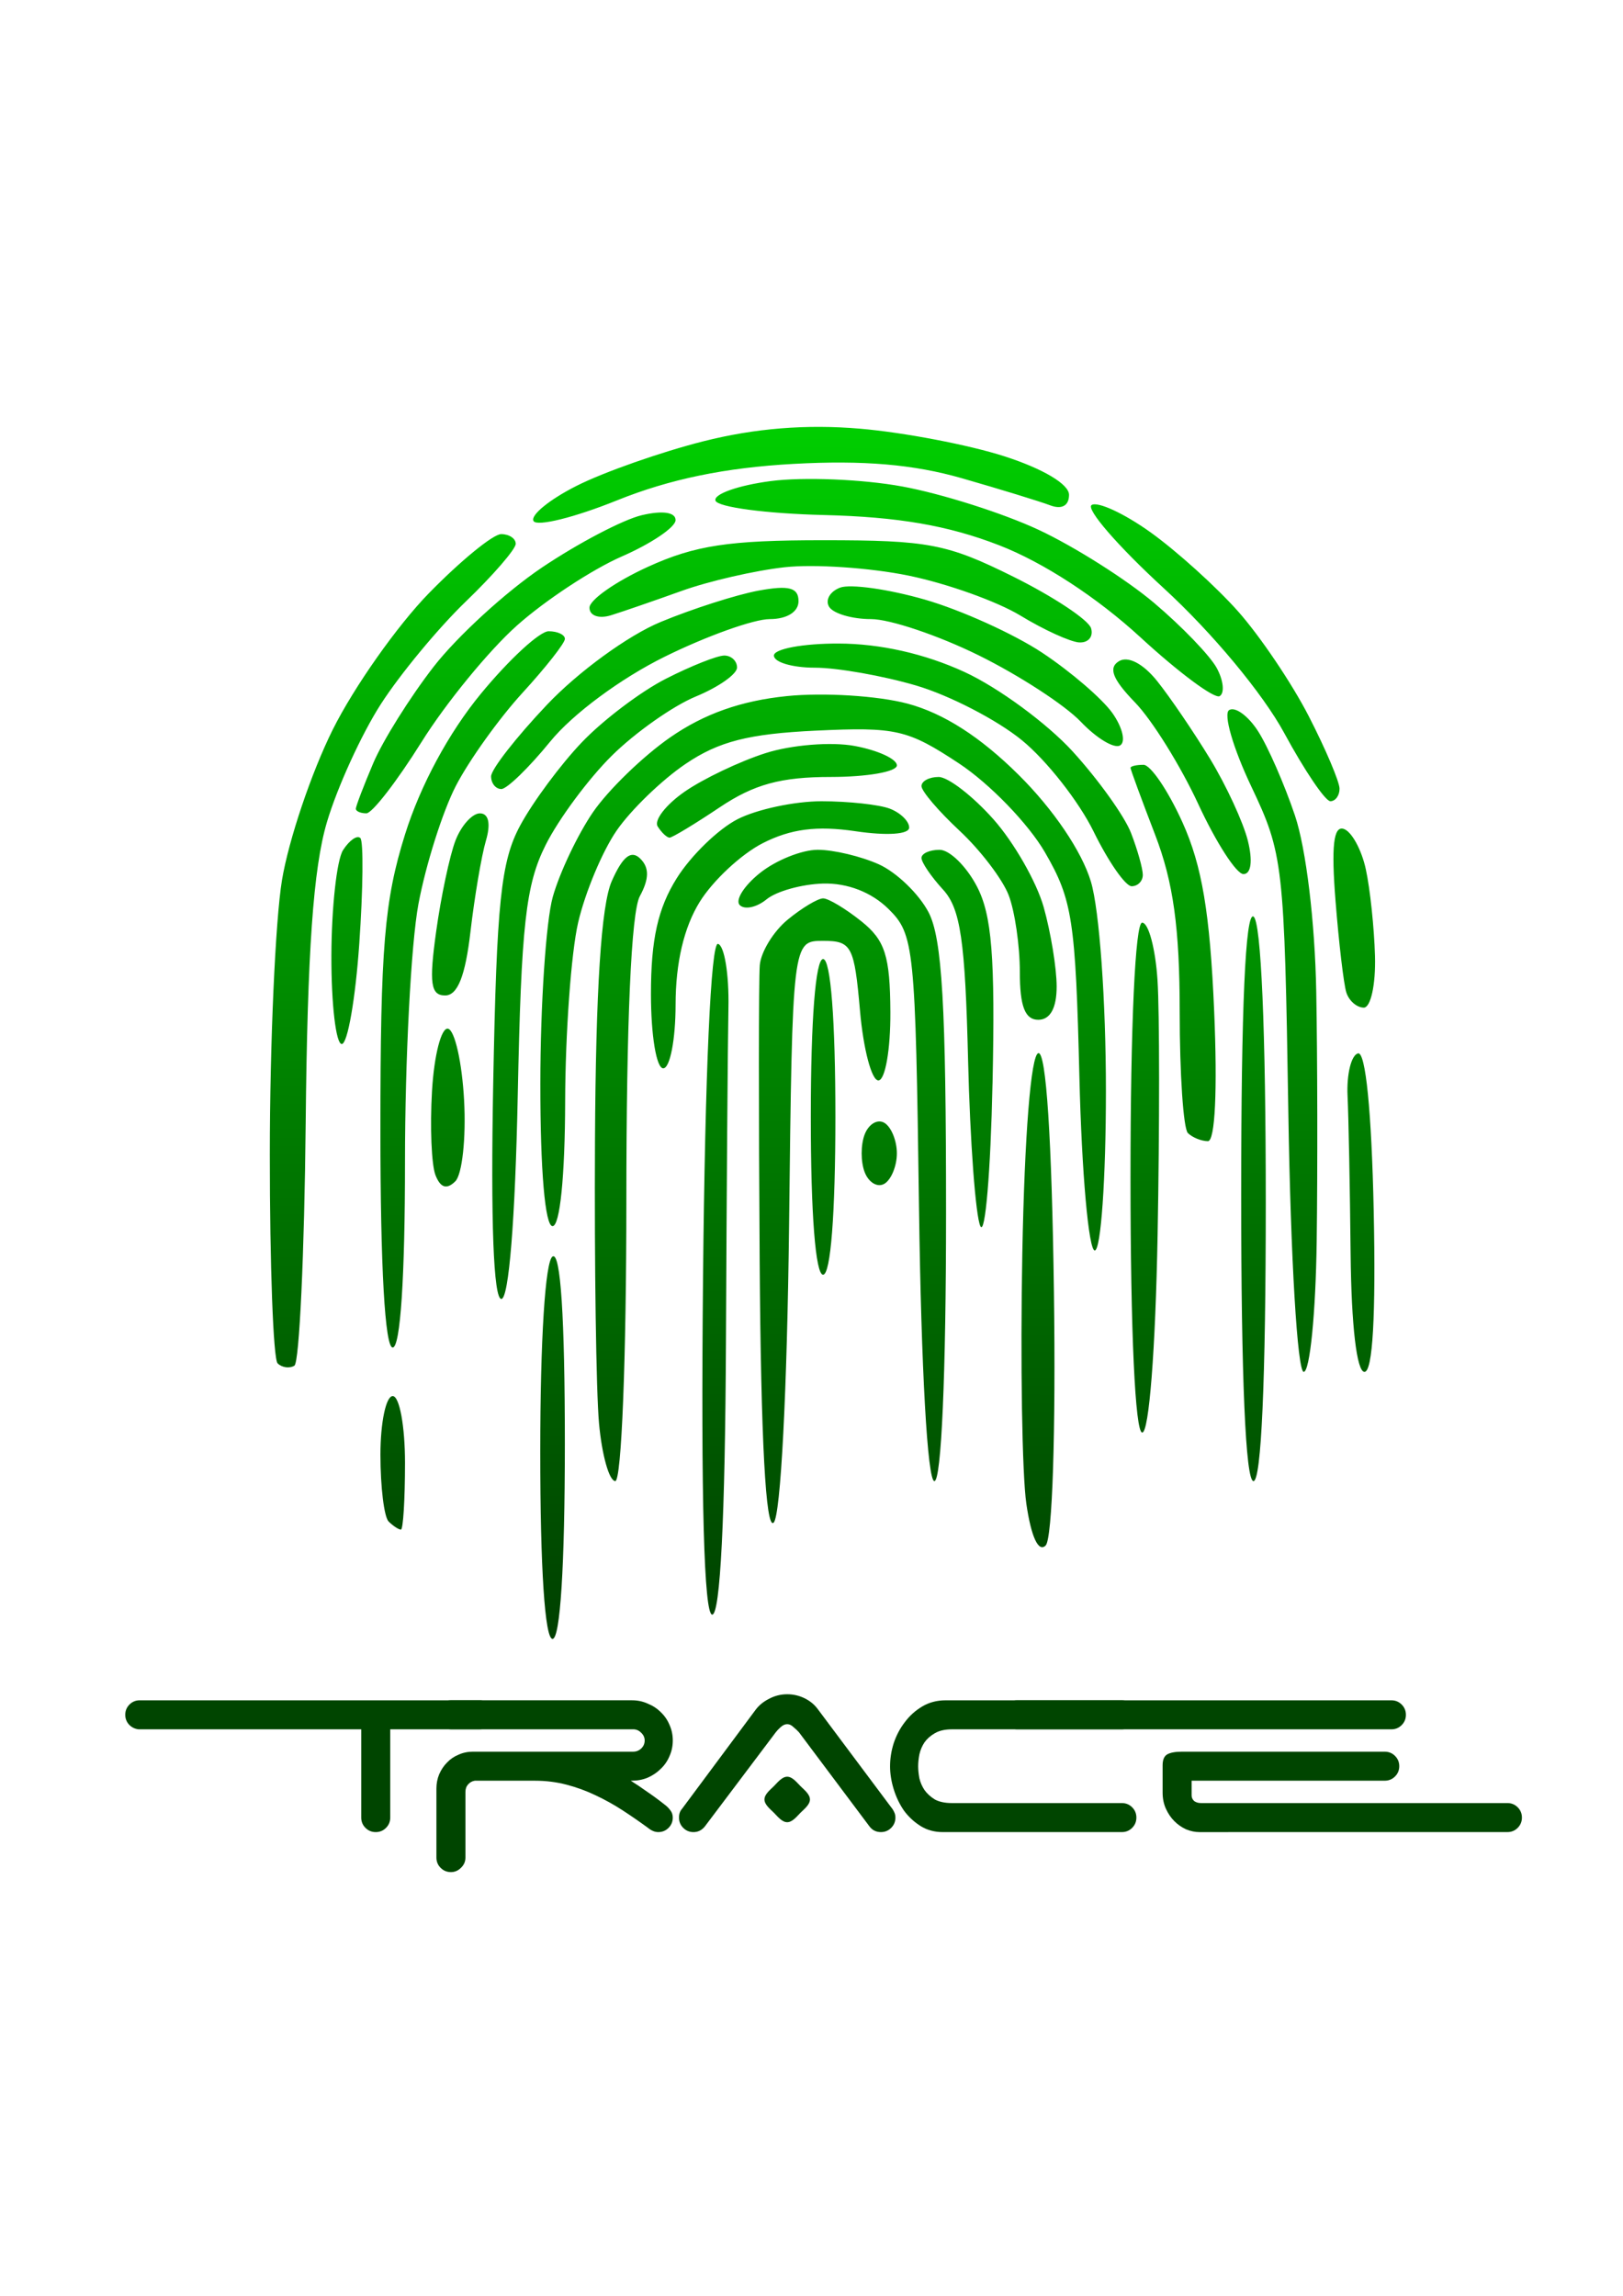 <?xml version="1.0" encoding="UTF-8" standalone="no"?>
<!-- Created with Inkscape (http://www.inkscape.org/) -->

<svg
   width="210mm"
   height="297mm"
   viewBox="0 0 210 297"
   version="1.1"
   id="svg5123"
   inkscape:version="1.1.2 (08b2f3d93c, 2022-04-05)"
   sodipodi:docname="trace_03_typeface_space.svg"
   xmlns:inkscape="http://www.inkscape.org/namespaces/inkscape"
   xmlns:sodipodi="http://sodipodi.sourceforge.net/DTD/sodipodi-0.dtd"
   xmlns:xlink="http://www.w3.org/1999/xlink"
   xmlns="http://www.w3.org/2000/svg"
   xmlns:svg="http://www.w3.org/2000/svg">
  <sodipodi:namedview
     id="namedview5125"
     pagecolor="#ffffff"
     bordercolor="#666666"
     borderopacity="1.0"
     inkscape:pageshadow="2"
     inkscape:pageopacity="0.0"
     inkscape:pagecheckerboard="0"
     inkscape:document-units="mm"
     showgrid="false"
     inkscape:zoom="0.75187991"
     inkscape:cx="397.00489"
     inkscape:cy="561.92484"
     inkscape:window-width="1848"
     inkscape:window-height="1016"
     inkscape:window-x="72"
     inkscape:window-y="27"
     inkscape:window-maximized="1"
     inkscape:current-layer="layer1" />
  <defs
     id="defs5120">
    <linearGradient
       inkscape:collect="always"
       xlink:href="#linearGradient2721"
       id="linearGradient6623"
       gradientUnits="userSpaceOnUse"
       gradientTransform="translate(-156.706,211.162)"
       x1="85.626"
       y1="-107.449"
       x2="141.704"
       y2="-107.449" />
    <linearGradient
       inkscape:collect="always"
       id="linearGradient2721">
      <stop
         style="stop-color:#002b00;stop-opacity:1"
         offset="0"
         id="stop2717" />
      <stop
         style="stop-color:#00d400;stop-opacity:1"
         offset="1"
         id="stop2719" />
    </linearGradient>
    <clipPath
       clipPathUnits="userSpaceOnUse"
       id="clipPath29844-9-7-3">
      <path
         d="m -64.195,92.927 c 4.29e-4,0.299 2.845,0.475 7.588,0.468 4.938,-0.007 7.485,-0.178 7.295,-0.489 -0.175,-0.285 -3.234,-0.474 -7.588,-0.468 -4.549,0.006 -7.295,0.191 -7.295,0.489 z m 0.954,6.214 c 5.47e-4,0.313 3.78,0.498 10.632,0.519 5.847,0.018 11.694,0.053 12.993,0.077 1.299,0.024 2.415,-0.16 2.48,-0.41 0.072,-0.277 -5.009,-0.497 -12.994,-0.563 -8.645,-0.071 -13.111,0.057 -13.111,0.378 z m 2.712,12.976 c 0.258,0.261 4.411,0.39 9.861,0.307 5.977,-0.091 9.373,-0.318 9.298,-0.622 -0.071,-0.287 -3.191,-0.532 -7.797,-0.611 -4.223,-0.073 -8.608,0.004 -9.744,0.172 -1.292,0.191 -1.898,0.473 -1.619,0.755 z m 0.578,-25.099 c 1.23e-4,0.088 1.17,0.158 2.599,0.156 1.429,-0.002 2.598,-0.219 2.598,-0.482 -1.4e-4,-0.263 -1.028,-0.477 -2.284,-0.475 -1.256,0.002 -2.425,0.147 -2.598,0.323 -0.173,0.176 -0.314,0.391 -0.314,0.479 z m 0.295,14.51 c 0.269,0.272 5.115,0.516 11.553,0.582 11.089,0.113 11.089,0.113 11.091,1.309 0.002,1.11 -0.195,1.214 -2.724,1.44 -1.499,0.134 -2.716,0.459 -2.705,0.722 0.011,0.263 1.209,0.47 2.662,0.46 2.186,-0.015 2.795,-0.211 3.531,-1.135 0.489,-0.614 0.89,-1.284 0.889,-1.489 -5.59e-4,-0.205 -0.373,-0.825 -0.829,-1.378 -0.456,-0.553 -1.254,-1.04 -1.773,-1.084 -0.52,-0.043 -5.718,-0.037 -11.552,0.013 -6.935,0.059 -10.446,0.253 -10.143,0.56 z m 1.607,-6.168 c 8.4e-5,0.242 4.762,0.424 10.899,0.415 6.978,-0.01 11.245,0.172 11.864,0.506 0.677,0.366 1.114,0.371 1.463,0.016 0.349,-0.355 0.087,-0.686 -0.879,-1.11 -0.933,-0.409 -4.196,-0.615 -10.118,-0.637 -4.808,-0.018 -9.751,0.06 -10.985,0.174 -1.234,0.114 -2.244,0.4 -2.243,0.637 z m 0.018,12.422 c 2.04e-4,0.271 4.178,0.447 10.419,0.438 8.093,-0.012 10.708,-0.168 11.719,-0.699 0.716,-0.376 1.554,-1.249 1.864,-1.94 0.309,-0.691 0.562,-1.76 0.561,-2.377 -10e-4,-0.617 -0.409,-1.629 -0.908,-2.25 -0.498,-0.621 -1.061,-0.972 -1.25,-0.781 -0.189,0.191 -0.087,0.661 0.228,1.043 0.314,0.383 0.591,1.371 0.616,2.197 0.028,0.948 -0.335,1.888 -0.984,2.548 -0.987,1.003 -1.46,1.052 -11.647,1.206 -6.266,0.095 -10.618,0.346 -10.618,0.614 z m 0.018,12.42 c 4.78e-4,0.305 3.929,0.473 10.84,0.463 6.716,-0.01 10.95,-0.198 11.131,-0.495 0.191,-0.314 -3.539,-0.474 -10.84,-0.463 -7.106,0.01 -11.131,0.189 -11.13,0.495 z m 1.884,-4.333 c 1.52e-4,0.265 3.223,0.511 7.679,0.587 4.223,0.072 8.688,0.064 9.922,-0.018 1.234,-0.082 2.244,-0.353 2.243,-0.602 -1.94e-4,-0.27 -4.006,-0.447 -9.923,-0.438 -5.976,0.009 -9.922,0.196 -9.921,0.471 z m 2.553,-33.006 c 0.117,0.191 4.366,0.383 9.442,0.425 6.67,0.056 9.916,0.28 11.706,0.807 1.363,0.401 3.435,1.344 4.605,2.095 1.17,0.751 2.97,2.237 3.999,3.303 1.029,1.066 2.04,1.937 2.247,1.937 0.207,-2.82e-4 0.376,-0.256 0.376,-0.567 -4.32e-4,-0.312 -1.036,-1.574 -2.3,-2.806 -1.265,-1.232 -3.659,-2.914 -5.321,-3.74 -1.662,-0.825 -4.297,-1.71 -5.857,-1.966 -1.56,-0.256 -6.361,-0.462 -10.671,-0.457 -4.309,0.005 -7.971,0.146 -8.137,0.315 -0.166,0.169 -0.206,0.463 -0.089,0.655 z m -0.182,39.288 c 8e-5,0.241 2.286,0.465 5.08,0.498 2.794,0.033 7.168,0.019 9.722,-0.032 2.709,-0.054 5.562,-0.403 6.85,-0.839 1.214,-0.411 2.692,-1.06 3.284,-1.444 0.592,-0.383 0.96,-0.889 0.816,-1.123 -0.144,-0.235 -1.479,0.154 -2.967,0.863 -2.626,1.252 -3,1.295 -12.746,1.465 -5.633,0.098 -10.04,0.367 -10.039,0.613 z m 0.003,2.366 c 5.99e-4,0.32 2.199,0.442 6.261,0.35 3.879,-0.088 6.212,-0.325 6.134,-0.621 -0.069,-0.263 -0.814,-0.445 -1.654,-0.404 -0.841,0.041 -3.601,0.099 -6.135,0.128 -2.812,0.033 -4.606,0.246 -4.606,0.547 z m 0.891,-37.829 c 4.23e-4,0.298 2.728,0.475 7.237,0.468 3.98,-0.006 8.492,0.223 10.026,0.508 1.534,0.285 3.604,0.938 4.599,1.45 0.995,0.513 2.624,1.675 3.62,2.584 0.996,0.909 1.944,1.652 2.107,1.652 0.163,-2.27e-4 0.297,-0.285 0.296,-0.634 -5.29e-4,-0.348 -1.094,-1.532 -2.431,-2.63 -1.522,-1.251 -3.573,-2.353 -5.488,-2.949 -2.574,-0.801 -4.395,-0.95 -11.512,-0.94 -5.322,0.008 -8.455,0.19 -8.454,0.491 z m 1.896,4.226 c 3.68e-4,0.292 3.078,0.535 7.915,0.627 6.662,0.126 8.206,0.296 9.76,1.073 1.015,0.508 2.582,1.667 3.482,2.576 0.9,0.909 1.935,2.375 2.301,3.258 0.366,0.883 0.874,1.605 1.131,1.604 0.256,-10e-5 0.466,-0.225 0.465,-0.498 -4.24e-4,-0.274 -0.408,-1.296 -0.907,-2.272 -0.498,-0.976 -1.617,-2.45 -2.485,-3.274 -0.869,-0.825 -2.324,-1.9 -3.234,-2.388 -1.395,-0.749 -2.972,-0.911 -10.042,-1.035 -5.363,-0.094 -8.387,0.025 -8.386,0.33 z m 0.963,12.523 c 3.93e-4,0.295 2.363,0.475 6.143,0.47 3.78,-0.005 6.142,-0.193 6.142,-0.487 -3.94e-4,-0.295 -2.363,-0.475 -6.143,-0.47 -3.78,0.005 -6.142,0.193 -6.142,0.487 z m 0.96,10.574 c -1.86e-4,0.239 2.793,0.43 6.206,0.425 3.514,-0.005 7.049,-0.264 8.149,-0.597 1.179,-0.356 2.813,-1.467 4.152,-2.821 1.477,-1.494 2.391,-2.926 2.763,-4.325 0.305,-1.15 0.434,-3.264 0.287,-4.698 -0.183,-1.78 -0.693,-3.218 -1.612,-4.538 -0.739,-1.062 -2.056,-2.416 -2.926,-3.009 -0.87,-0.592 -2.352,-1.292 -3.292,-1.555 -0.94,-0.263 -4.208,-0.476 -7.262,-0.473 -3.388,0.003 -5.551,0.192 -5.551,0.484 3.32e-4,0.287 1.938,0.481 4.844,0.483 2.664,0.002 5.8,0.225 6.97,0.494 1.17,0.269 2.785,0.942 3.588,1.496 0.804,0.553 1.973,1.759 2.597,2.68 0.876,1.291 1.173,2.449 1.301,5.067 0.152,3.119 0.05,3.569 -1.265,5.569 -0.787,1.197 -2.343,2.707 -3.458,3.356 -1.843,1.073 -2.638,1.196 -8.76,1.354 -3.703,0.096 -6.732,0.369 -6.732,0.608 z m 6.488,-3.989 c 4.931,0.098 6.558,-0.034 7.677,-0.622 0.781,-0.41 1.419,-1.064 1.418,-1.452 -2.8e-5,-0.388 -0.144,-0.706 -0.318,-0.705 -0.174,4.2e-4 -0.727,0.378 -1.228,0.839 -0.742,0.683 -1.979,0.867 -6.651,0.987 -3.157,0.082 -6.058,0.301 -6.448,0.488 -0.39,0.187 2.108,0.396 5.549,0.464 z m -3.837,-20.908 c 0.266,0.269 1.686,0.421 3.156,0.339 1.47,-0.082 2.723,-0.365 2.785,-0.628 0.062,-0.263 -1.032,-0.543 -2.431,-0.622 -1.398,-0.079 -2.869,-0.016 -3.268,0.14 -0.494,0.193 -0.571,0.439 -0.242,0.771 z m -0.066,16.708 c 0.162,0.265 0.695,0.481 1.184,0.48 0.489,-9.6e-4 1.021,-0.218 1.183,-0.484 0.161,-0.265 -0.039,-0.611 -0.446,-0.769 -0.406,-0.157 -1.071,-0.156 -1.477,0.002 -0.406,0.159 -0.606,0.505 -0.444,0.77 z m 1.674,12.587 c 2.72e-4,0.28 1.994,0.372 5.08,0.235 3.8,-0.169 5.644,-0.481 7.322,-1.242 1.234,-0.559 2.243,-1.244 2.242,-1.522 -2.56e-4,-0.278 -0.054,-0.505 -0.119,-0.505 -0.065,2.1e-4 -1.236,0.433 -2.602,0.961 -1.839,0.711 -3.628,0.962 -6.889,0.967 -2.423,0.003 -4.546,0.15 -4.719,0.326 -0.173,0.176 -0.314,0.527 -0.314,0.78 z m 2.804,-21.206 c 1.37e-4,0.263 1.117,0.478 2.481,0.477 1.626,-0.001 3.002,0.319 3.994,0.93 0.833,0.513 1.864,1.616 2.292,2.451 0.559,1.092 0.692,2.107 0.472,3.61 -0.18,1.227 -0.12,2.091 0.144,2.091 0.248,-9e-5 0.579,-0.342 0.737,-0.758 0.157,-0.417 0.284,-1.612 0.283,-2.657 -0.002,-1.045 -0.317,-2.514 -0.702,-3.264 -0.385,-0.751 -1.421,-1.816 -2.303,-2.366 -1.172,-0.732 -2.384,-1 -4.501,-0.997 -1.617,0.002 -2.897,0.216 -2.897,0.483 z m 0.927,-12.515 c -2.05e-4,0.226 1.754,0.529 3.896,0.675 2.143,0.146 3.997,0.162 4.121,0.036 0.124,-0.126 -0.088,-0.428 -0.471,-0.673 -0.383,-0.244 -2.237,-0.445 -4.121,-0.447 -1.884,-0.001 -3.425,0.182 -3.425,0.408 z m 0.984,27.111 c 7.75e-4,0.465 0.459,0.716 1.3,0.713 0.715,-0.002 2.102,-0.232 3.083,-0.509 0.981,-0.278 2.521,-1.162 3.423,-1.966 0.901,-0.804 1.638,-1.763 1.638,-2.13 -0.001,-0.368 -0.161,-0.668 -0.357,-0.668 -0.196,5.4e-4 -0.975,0.667 -1.731,1.481 -0.756,0.814 -1.885,1.677 -2.507,1.918 -0.622,0.241 -1.968,0.439 -2.991,0.44 -1.338,0.002 -1.859,0.204 -1.858,0.721 z m 0.491,12.669 c 2.07e-4,0.272 0.904,0.467 2.009,0.434 1.104,-0.033 2.628,-0.196 3.386,-0.364 0.758,-0.167 1.46,-0.554 1.56,-0.86 0.13,-0.398 -0.662,-0.488 -2.796,-0.316 -1.638,0.132 -3.244,0.323 -3.568,0.426 -0.325,0.103 -0.59,0.409 -0.59,0.68 z m 0.421,-35.758 c 9.3e-4,0.484 0.757,0.783 2.482,0.981 1.365,0.157 2.96,0.425 3.544,0.596 0.662,0.194 1.063,0.105 1.063,-0.235 -4.42e-4,-0.3 -0.479,-0.729 -1.064,-0.952 -0.585,-0.223 -2.18,-0.559 -3.545,-0.746 -2.011,-0.276 -2.481,-0.208 -2.48,0.356 z m 4.291,26.714 c 7.9e-5,0.24 0.199,0.436 0.442,0.435 0.243,-8e-5 0.976,-0.207 1.628,-0.46 0.653,-0.252 2.08,-1.278 3.173,-2.278 1.092,-1.001 2.481,-2.897 3.085,-4.214 0.709,-1.545 1.099,-3.286 1.1,-4.908 0.001,-1.382 -0.212,-2.513 -0.471,-2.512 -0.26,1.2e-4 -0.471,0.715 -0.47,1.589 0.001,0.874 -0.309,2.651 -0.689,3.95 -0.38,1.299 -1.334,3.151 -2.12,4.116 -0.785,0.965 -2.384,2.225 -3.553,2.8 -1.169,0.575 -2.125,1.242 -2.125,1.482 z m 0.479,4.352 c 4.35e-4,0.3 0.513,0.367 1.3,0.17 0.714,-0.179 2.149,-0.844 3.187,-1.478 1.039,-0.634 2.397,-1.561 3.018,-2.06 0.683,-0.548 0.988,-1.138 0.773,-1.491 -0.258,-0.421 -0.704,-0.246 -1.603,0.628 -0.685,0.666 -2.467,1.779 -3.961,2.473 -1.493,0.694 -2.715,1.486 -2.714,1.758 z m 1.385,-22.34 c 1.5e-4,0.104 0.533,0.983 1.184,1.951 0.898,1.337 1.185,2.38 1.187,4.328 0.003,1.411 0.207,2.566 0.455,2.565 0.248,-9e-5 0.587,-0.741 0.753,-1.645 0.167,-0.911 0.04,-2.459 -0.285,-3.47 -0.323,-1.004 -1,-2.42 -1.505,-3.146 -0.505,-0.726 -1.114,-1.197 -1.353,-1.047 -0.24,0.151 -0.436,0.359 -0.436,0.464 z m 0.928,-11.804 c -2.05e-4,0.226 1.248,1.188 2.773,2.139 1.525,0.95 3.571,2.621 4.547,3.713 0.976,1.092 2.188,2.926 2.692,4.076 0.504,1.15 1.143,2.091 1.418,2.091 0.308,-4.99e-4 0.381,-0.51 0.189,-1.317 -0.172,-0.724 -1.089,-2.467 -2.037,-3.874 -0.948,-1.407 -2.694,-3.308 -3.88,-4.224 -1.186,-0.916 -2.874,-1.97 -3.751,-2.34 -0.877,-0.371 -1.675,-0.674 -1.773,-0.674 -0.098,1.43e-4 -0.178,0.185 -0.178,0.411 z m 0.528,37.522 c -5.1e-4,0.197 0.219,0.359 0.487,0.358 0.268,-1.8e-4 1.536,-0.54 2.816,-1.2 1.28,-0.659 3.115,-1.901 4.078,-2.758 0.962,-0.857 2.346,-2.395 3.075,-3.416 0.729,-1.021 1.205,-2.052 1.059,-2.292 -0.146,-0.239 -1.604,1.028 -3.24,2.817 -1.721,1.882 -4.09,3.858 -5.623,4.692 -1.457,0.792 -2.65,1.601 -2.651,1.799 z m 0.425,-32.271 c 8.44e-4,0.219 0.833,1.074 1.85,1.9 1.074,0.872 2.463,2.74 3.314,4.46 0.806,1.627 1.465,3.463 1.466,4.079 9.27e-4,0.668 0.283,1.12 0.699,1.119 0.53,-2.3e-4 0.628,-0.374 0.409,-1.556 -0.159,-0.855 -0.71,-2.57 -1.226,-3.81 -0.527,-1.267 -1.943,-3.205 -3.232,-4.423 -1.262,-1.192 -2.516,-2.168 -2.787,-2.167 -0.271,4e-4 -0.492,0.18 -0.492,0.399 z m 1.734,24.085 c 0.139,0.228 0.707,0.091 1.262,-0.304 0.555,-0.395 1.608,-1.625 2.341,-2.733 0.732,-1.108 1.661,-3.17 2.064,-4.582 0.403,-1.412 0.609,-2.892 0.458,-3.29 -0.151,-0.397 -0.489,-0.588 -0.75,-0.424 -0.261,0.164 -0.475,0.898 -0.473,1.63 0.001,0.732 -0.63,2.618 -1.403,4.191 -0.773,1.573 -1.933,3.363 -2.578,3.979 -0.645,0.616 -1.059,1.306 -0.92,1.534 z m 1.925,3.873 c 0.12,0.198 0.612,0.146 1.092,-0.115 0.481,-0.262 1.62,-1.362 2.533,-2.445 0.912,-1.083 2.188,-3.106 2.835,-4.495 0.647,-1.389 1.404,-3.785 1.682,-5.324 0.279,-1.539 0.369,-3.838 0.201,-5.107 -0.168,-1.27 -0.513,-2.238 -0.765,-2.152 -0.253,0.086 -0.502,1.979 -0.553,4.208 -0.066,2.894 -0.399,4.846 -1.164,6.83 -0.664,1.723 -2.022,3.816 -3.575,5.51 -1.378,1.502 -2.406,2.893 -2.286,3.091 z m 2.082,-5.469 c -0.021,0.351 0.227,0.558 0.552,0.459 0.325,-0.099 1.226,-1.464 2.004,-3.034 1.274,-2.574 1.413,-3.303 1.406,-7.402 -0.005,-3.67 -0.207,-4.986 -1.046,-6.819 -0.572,-1.25 -1.289,-2.272 -1.594,-2.271 -0.312,4.34e-4 -0.44,0.367 -0.293,0.838 0.144,0.461 0.573,1.698 0.953,2.751 0.381,1.053 0.797,2.854 0.926,4.003 0.129,1.149 -0.013,3.313 -0.315,4.809 -0.302,1.496 -1.001,3.464 -1.553,4.375 -0.552,0.91 -1.021,1.942 -1.042,2.293 z m 5.501,-18.002 c 0.832,2.055 1.28,4.211 1.43,6.867 0.153,2.721 -0.011,4.674 -0.551,6.565 -0.423,1.481 -0.893,3.023 -1.046,3.428 -0.171,0.454 -0.015,0.736 0.41,0.735 0.412,-3.3e-4 1.011,-1.01 1.494,-2.515 0.443,-1.383 0.924,-3.914 1.067,-5.626 0.175,-2.093 0.011,-4.09 -0.501,-6.101 -0.419,-1.644 -1.2,-3.859 -1.737,-4.921 -0.537,-1.062 -1.156,-1.817 -1.377,-1.679 -0.221,0.139 0.144,1.6 0.811,3.247 z"
         style="fill:#000000;stroke-width:0.126"
         id="path29846-1-7-6" />
    </clipPath>
  </defs>
  <g
     inkscape:label="Layer 1"
     inkscape:groupmode="layer"
     id="layer1">
    <g
       aria-label="T R A C E"
       id="g11470-6-4"
       style="font-size:33.265px;line-height:1.25;font-family:Anurati;-inkscape-font-specification:Anurati;fill:#004500;fill-opacity:1;stroke-width:0.832"
       transform="matrix(1.081,0,0,1.081,-202.993,310.388)">
      <g
         aria-label="TRACE"
         id="text1904-0"
         style="font-weight:bold;font-size:9.577px;font-family:Ubuntu;-inkscape-font-specification:'Ubuntu, Bold';fill:#004500;fill-opacity:1;stroke-width:0.199">
        <g
           aria-label="TRACE"
           id="text5239-9"
           style="font-size:52.292px;font-family:Ailerons;-inkscape-font-specification:Ailerons;fill:#004500;fill-opacity:1;stroke-width:0.26" />
      </g>
      <g
         aria-label="trAce"
         id="text1797"
         style="font-size:36.176px;font-family:'Space Age';-inkscape-font-specification:'Space Age, Normal';fill:#004500;fill-opacity:1;stroke-width:0.752"
         transform="translate(-1.534,-28.73)">
        <path
           d="m 246.734,-54.921 c 0.482,0 0.892,0.169 1.23,0.506 0.338,0.338 0.506,0.748 0.506,1.23 0,0.482 -0.169,0.892 -0.506,1.23 -0.338,0.338 -0.748,0.506 -1.23,0.506 h -10.708 v 10.564 c 0,0.482 -0.169,0.892 -0.506,1.23 -0.338,0.338 -0.748,0.506 -1.23,0.506 -0.482,0 -0.892,-0.169 -1.23,-0.506 -0.338,-0.338 -0.506,-0.748 -0.506,-1.23 v -10.564 h -26.654 c -0.434,-0.048 -0.808,-0.229 -1.121,-0.543 -0.314,-0.338 -0.47,-0.736 -0.47,-1.194 0,-0.482 0.169,-0.892 0.506,-1.23 0.338,-0.338 0.748,-0.506 1.23,-0.506 z"
           id="path5977"
           sodipodi:nodetypes="ssssscssssscccssss"
           style="fill:#004500;fill-opacity:1" />
        <path
           d="m 264.816,-45.298 c 0.651,0.41 1.314,0.856 1.99,1.339 0.675,0.458 1.363,0.965 2.062,1.519 0.265,0.193 0.494,0.422 0.687,0.687 0.193,0.241 0.289,0.531 0.289,0.868 0,0.482 -0.169,0.892 -0.506,1.23 -0.338,0.338 -0.748,0.506 -1.23,0.506 -0.41,0 -0.82,-0.169 -1.23,-0.506 -0.989,-0.724 -2.002,-1.423 -3.039,-2.098 -1.037,-0.675 -2.122,-1.278 -3.256,-1.809 -1.109,-0.531 -2.267,-0.953 -3.473,-1.266 -1.206,-0.314 -2.46,-0.47 -3.762,-0.47 h -7.199 c -0.314,0.048 -0.579,0.193 -0.796,0.434 -0.217,0.241 -0.326,0.543 -0.326,0.904 v 7.863 c 0,0.482 -0.181,0.892 -0.543,1.23 -0.338,0.338 -0.736,0.506 -1.194,0.506 -0.482,0 -0.892,-0.169 -1.23,-0.506 -0.338,-0.338 -0.506,-0.748 -0.506,-1.23 v -8.261 c 0,-0.603 0.109,-1.17 0.326,-1.7 0.241,-0.555 0.555,-1.025 0.941,-1.411 0.386,-0.41 0.844,-0.724 1.375,-0.941 0.531,-0.241 1.109,-0.362 1.736,-0.362 h 19.174 c 0.362,0 0.675,-0.121 0.941,-0.362 0.289,-0.265 0.434,-0.591 0.434,-0.977 0,-0.362 -0.145,-0.675 -0.434,-0.941 -0.265,-0.265 -0.579,-0.398 -0.941,-0.398 h -21.814 c -0.482,0 -0.892,-0.169 -1.23,-0.506 -0.338,-0.338 -0.506,-0.748 -0.506,-1.23 0,-0.482 0.169,-0.892 0.506,-1.23 0.338,-0.338 0.748,-0.506 1.23,-0.506 h 21.67 c 0.675,0 1.302,0.133 1.881,0.398 0.603,0.241 1.121,0.579 1.556,1.013 0.458,0.434 0.808,0.941 1.049,1.519 0.265,0.579 0.398,1.206 0.398,1.881 0,0.675 -0.133,1.302 -0.398,1.881 -0.241,0.579 -0.591,1.085 -1.049,1.519 -0.434,0.434 -0.953,0.784 -1.556,1.049 -0.579,0.241 -1.206,0.362 -1.881,0.362 z"
           id="path5979"
           sodipodi:nodetypes="ccccssscscsscssscsssscccsscscssssssscccscccsc"
           style="fill:#004500;fill-opacity:1" />
        <path
           d="m 280.818,-43.055 c 0,-0.627 0.696,-1.158 1.13,-1.592 0.434,-0.434 0.965,-1.13 1.592,-1.13 0.627,0 1.158,0.696 1.592,1.13 0.434,0.434 1.13,0.965 1.13,1.592 0,0.627 -0.696,1.158 -1.13,1.592 -0.434,0.434 -0.965,1.13 -1.592,1.13 -0.627,0 -1.158,-0.696 -1.592,-1.13 -0.434,-0.434 -1.13,-0.965 -1.13,-1.592 z m -7.154,3.256 c -0.362,0.434 -0.808,0.651 -1.339,0.651 -0.482,0 -0.892,-0.169 -1.23,-0.506 -0.338,-0.338 -0.506,-0.748 -0.506,-1.23 0,-0.434 0.121,-0.784 0.362,-1.049 l 8.791,-11.83 c 0.41,-0.555 0.953,-1.001 1.628,-1.339 0.675,-0.362 1.399,-0.543 2.171,-0.543 0.724,0 1.411,0.157 2.062,0.47 0.651,0.314 1.182,0.748 1.592,1.302 l 8.791,11.757 c 0.145,0.169 0.265,0.362 0.362,0.579 0.097,0.193 0.145,0.41 0.145,0.651 0,0.482 -0.169,0.892 -0.506,1.23 -0.338,0.338 -0.748,0.506 -1.23,0.506 -0.579,0 -1.037,-0.229 -1.375,-0.687 l -8.429,-11.251 c -0.169,-0.193 -0.386,-0.398 -0.651,-0.615 -0.241,-0.241 -0.494,-0.362 -0.76,-0.362 -0.265,0 -0.531,0.121 -0.796,0.362 -0.241,0.217 -0.434,0.422 -0.579,0.615 z"
           id="path5981"
           sodipodi:nodetypes="ssssssssscssscccsscccssscccsccc"
           style="fill:#004500;fill-opacity:1" />
        <path
           d="m 295.853,-47.034 q 0,-1.375 0.434,-2.749 0.47,-1.411 1.339,-2.532 0.868,-1.158 2.098,-1.881 1.23,-0.724 2.786,-0.724 H 323.6 q 0.724,0 1.23,0.506 0.506,0.506 0.506,1.23 0,0.724 -0.506,1.23 -0.506,0.506 -1.23,0.506 h -20.331 q -1.266,0 -2.062,0.47 -0.76,0.434 -1.23,1.085 -0.434,0.651 -0.615,1.447 -0.145,0.76 -0.145,1.411 0,0.651 0.145,1.447 0.181,0.76 0.615,1.411 0.47,0.651 1.23,1.121 0.796,0.434 2.062,0.434 H 323.6 q 0.724,0 1.23,0.506 0.506,0.506 0.506,1.23 0,0.724 -0.506,1.23 -0.506,0.506 -1.23,0.506 h -21.453 q -1.483,0 -2.641,-0.724 -1.158,-0.724 -1.99,-1.845 -0.796,-1.158 -1.23,-2.569 -0.434,-1.411 -0.434,-2.749 z"
           id="path5983"
           style="fill:#004500;fill-opacity:1" />
        <path
           d="m 309.322,-53.184 c 0,-0.482 0.169,-0.892 0.506,-1.23 0.338,-0.338 0.748,-0.506 1.23,-0.506 h 44.802 c 0.482,0 0.892,0.169 1.23,0.506 0.338,0.338 0.506,0.748 0.506,1.23 0,0.482 -0.169,0.892 -0.506,1.23 -0.338,0.338 -0.748,0.506 -1.23,0.506 h -44.802 c -0.482,0 -0.892,-0.169 -1.23,-0.506 -0.338,-0.338 -0.506,-0.748 -0.506,-1.23 z m 23.567,14.036 c -0.531,0 -1.061,-0.109 -1.592,-0.326 -0.531,-0.241 -1.001,-0.567 -1.411,-0.977 -0.41,-0.41 -0.748,-0.904 -1.013,-1.483 -0.265,-0.579 -0.398,-1.23 -0.398,-1.954 v -3.256 c 0,-0.651 0.181,-1.085 0.543,-1.302 0.386,-0.217 0.977,-0.326 1.773,-0.326 h 24.274 c 0.482,0 0.892,0.169 1.23,0.506 0.338,0.338 0.506,0.748 0.506,1.23 0,0.482 -0.169,0.892 -0.506,1.23 -0.338,0.338 -0.748,0.506 -1.23,0.506 H 331.948 v 1.773 c 0,0.241 0.097,0.458 0.289,0.651 0.217,0.169 0.494,0.253 0.832,0.253 H 369.747 c 0.482,0 0.892,0.169 1.23,0.506 0.338,0.338 0.506,0.748 0.506,1.23 0,0.482 -0.169,0.892 -0.506,1.23 -0.338,0.338 -0.748,0.506 -1.23,0.506 z"
           id="path5985"
           sodipodi:nodetypes="sssssssssssscsssscsssssscscsssssss"
           style="fill:#004500;fill-opacity:1" />
      </g>
    </g>
    <rect
       style="display:inline;fill:url(#linearGradient6623);fill-opacity:1;fill-rule:evenodd;stroke-width:0.265"
       id="rect1665-7-9-8"
       width="56.079"
       height="56.96"
       x="-71.081"
       y="75.233"
       transform="matrix(0.005,-3.324,3.324,0.005,-237.076,-1.83)"
       clip-path="url(#clipPath29844-9-7-3)"
       inkscape:export-filename="/home/stefano/Documents/origin_token/trace_logo2_300DPI.png"
       inkscape:export-xdpi="300"
       inkscape:export-ydpi="300" />
  </g>
</svg>
